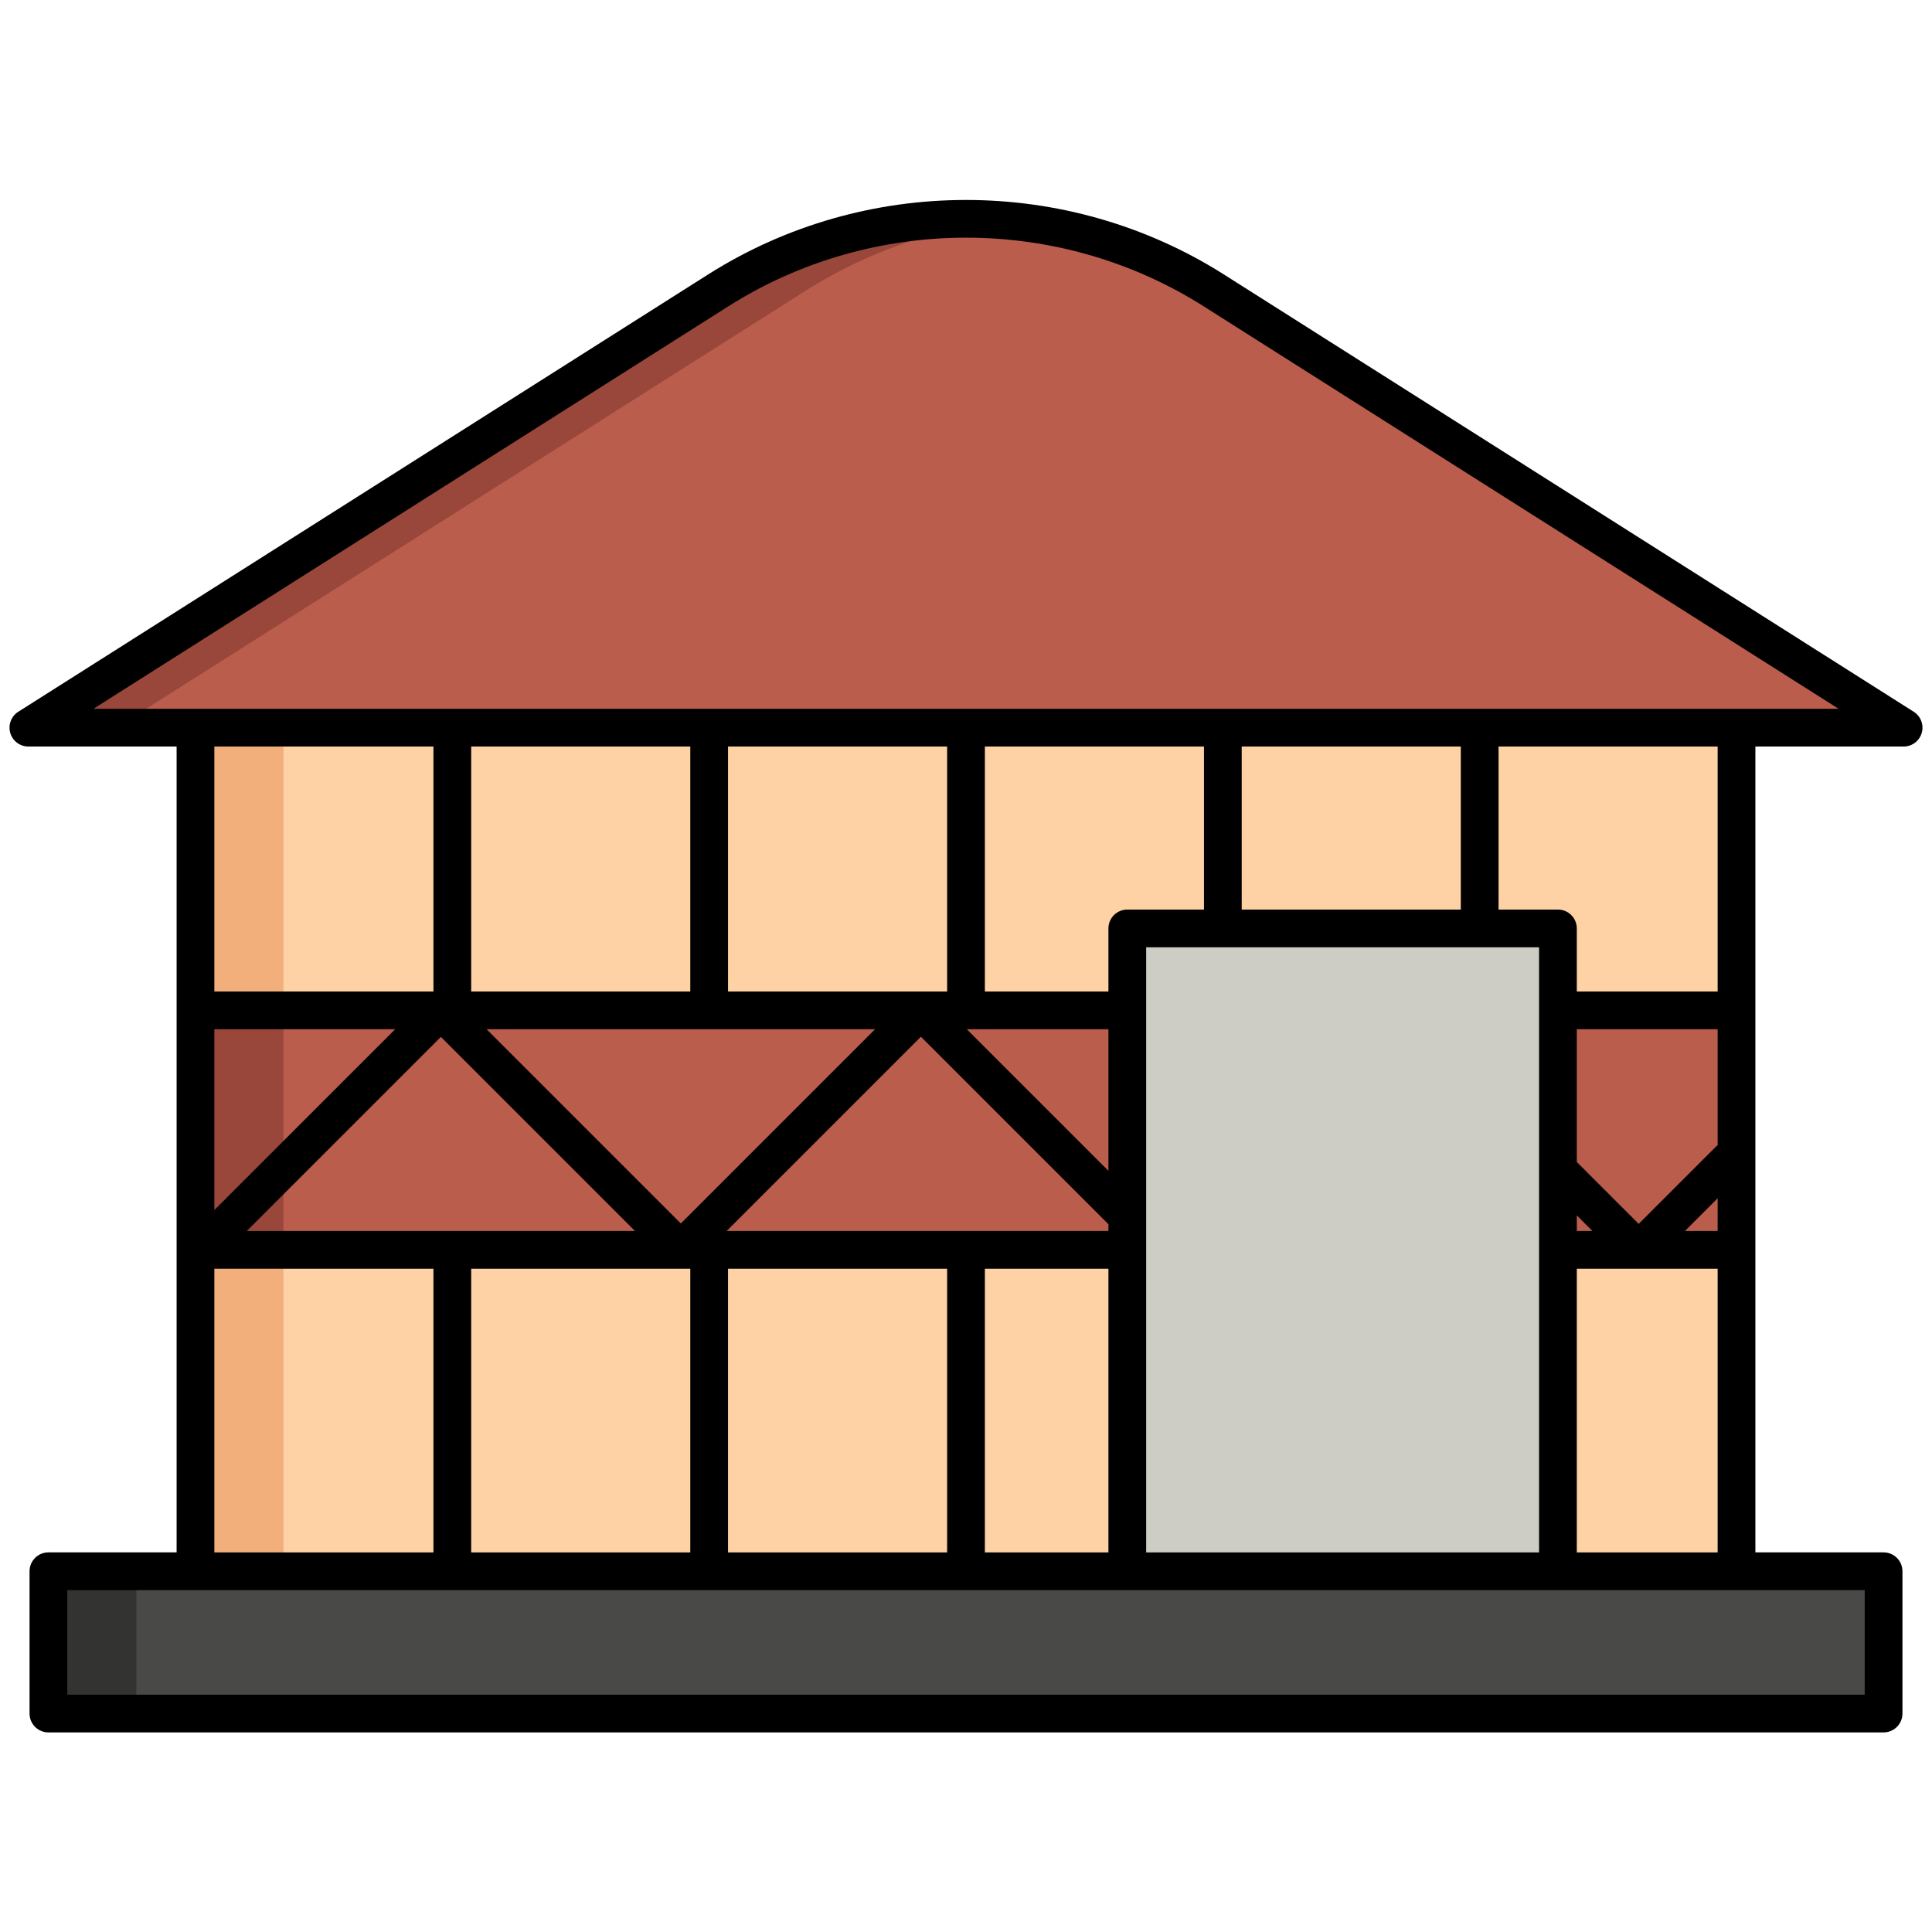 <svg enable-background="new 0 0 512 512" height="512" viewBox="0 0 512 512" width="512" xmlns="http://www.w3.org/2000/svg"><g id="Layer_2"><g><path d="m190.345 76.951-182.821 115.891h496.952l-182.82-115.891c-40.083-25.409-91.228-25.409-131.311 0z" fill="#bb5d4c"/><path d="m267.655 58.464c-26.603-2.536-53.85 3.616-77.31 18.487l-182.821 115.891h23.309l182.82-115.891c16.624-10.538 35.151-16.69 54.002-18.487z" fill="#99473a"/><path d="m51.804 192.842h408.392v223.552h-408.392z" fill="#fed2a4"/><path d="m51.804 192.842h23.309v223.552h-23.309z" fill="#f2af7c"/><path d="m53.333 267.753h405.333v63.466h-405.333z" fill="#bb5d4c"/><path d="m53.333 267.753h21.779v63.466h-21.779z" fill="#99473a"/><path d="m298.745 246.045h114.124v170.35h-114.124z" fill="#cdcdc6"/><path d="m12.831 416.395h486.338v37.711h-486.338z" fill="#494a47"/><path d="m12.831 416.395h23.309v37.711h-23.309z" fill="#333331"/><g><path d="m507.152 188.619-182.819-115.891c-41.511-26.313-95.156-26.313-136.665 0l-182.82 115.891c-1.879 1.191-2.745 3.48-2.125 5.617s2.577 3.606 4.802 3.606h39.279v213.553h-33.973c-2.762 0-5 2.239-5 5v37.711c0 2.761 2.238 5 5 5h486.338c2.762 0 5-2.239 5-5v-37.711c0-2.761-2.238-5-5-5h-33.973v-213.553h39.279c2.225 0 4.182-1.47 4.802-3.606.62-2.137-.246-4.426-2.125-5.617zm-324.217 9.223v64.911h-58.065v-64.911zm68.065 0v64.911h-58.065v-64.911zm68.065 0v43.203h-20.32c-2.762 0-5 2.239-5 5v16.708h-32.745v-64.911zm68.066 0v43.203h-58.065v-43.203zm30.738 124.243 4.135 4.135h-4.135zm37.327 4.135h-8.665l8.665-8.665zm0-22.721c-.157.123-.321.235-.466.38l-20.463 20.462-16.398-16.398v-35.19h37.327zm-47.327 107.896h-104.124v-160.35h104.124zm-146.869 0v-75.175h32.745v75.175zm-68.065 0v-75.175h58.065v75.175zm-68.066 0v-75.175h58.065v75.175zm107.034-138.642-51.479 51.479-51.479-51.479zm-39.325 53.467 51.479-51.479 49.688 49.688v1.791zm101.167-15.932-37.535-37.535h37.535zm-236.941-37.535h47.926l-47.926 47.925zm60.033 2.035 51.433 51.432h-102.866zm-1.968-12.035h-58.065v-64.911h58.065zm-58.065 73.467h58.065v75.175h-58.065zm437.365 112.885h-476.338v-27.711h476.338zm-76.3-37.71v-75.175h37.327v75.175zm37.327-148.642h-37.327v-16.708c0-2.761-2.238-5-5-5h-15.738v-43.203h58.065zm-430.445-74.911 168.27-106.668c38.257-24.251 87.699-24.252 125.958 0l168.27 106.667h-462.498z"/></g></g></g></svg>